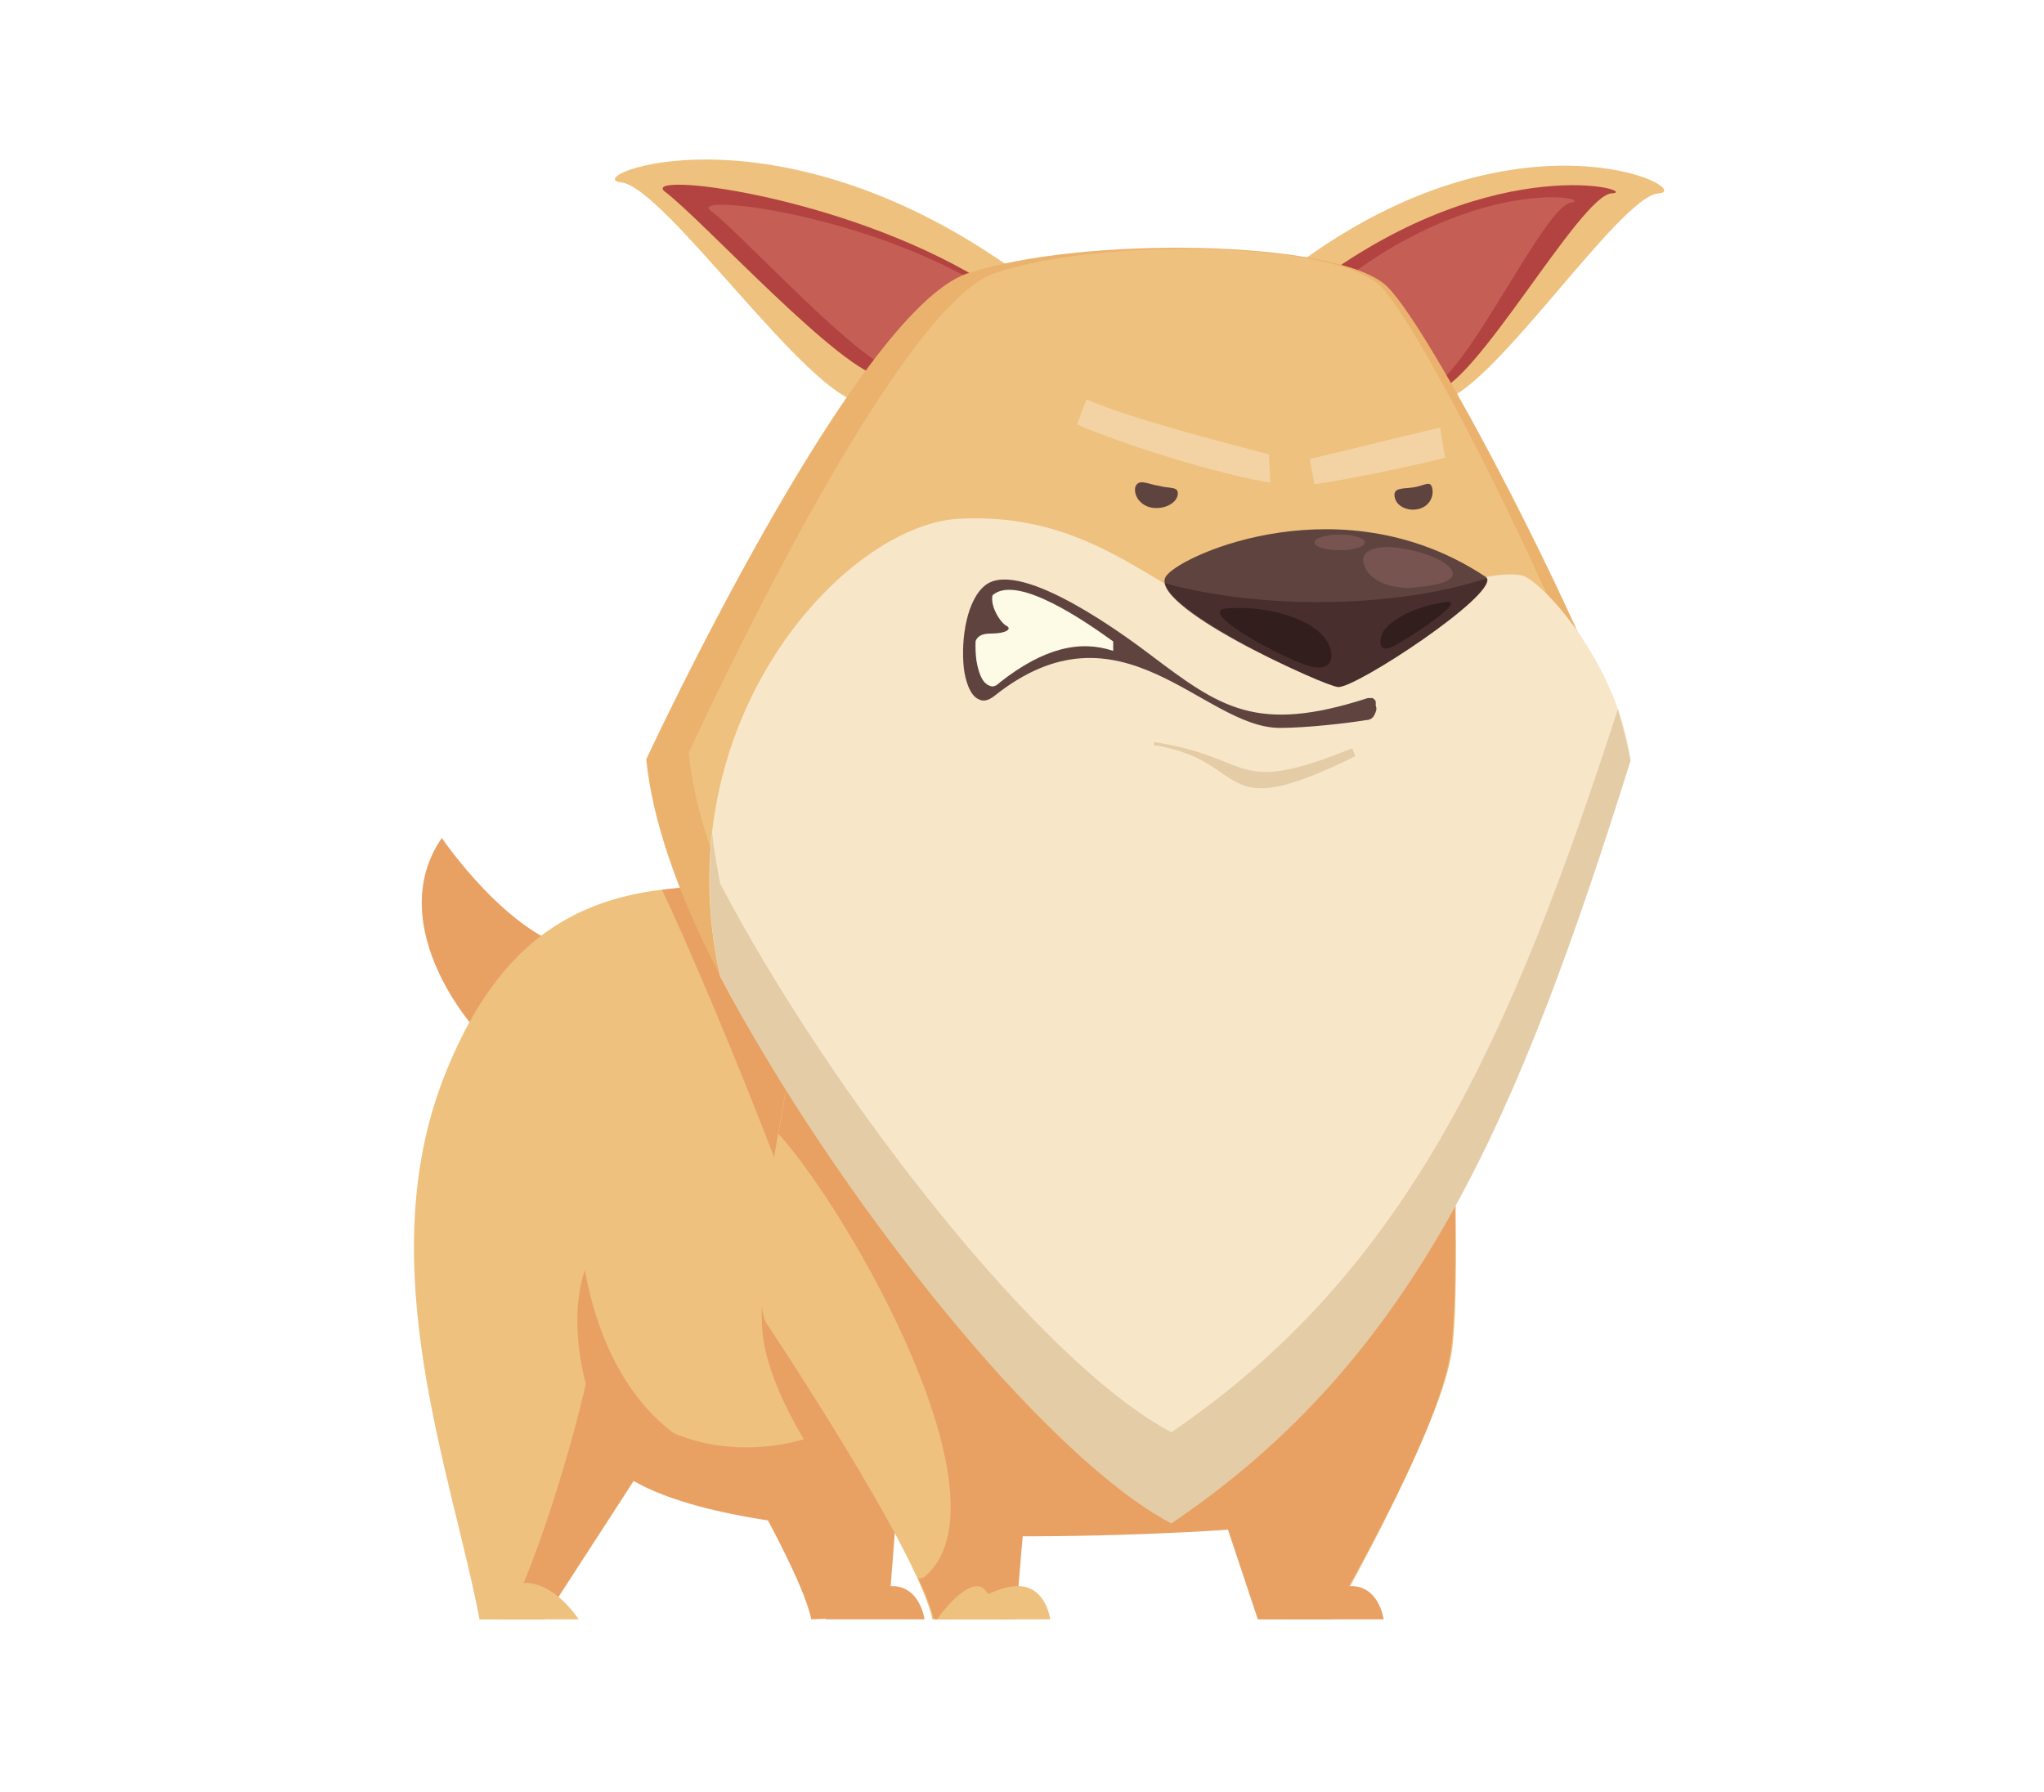 <?xml version="1.0" encoding="utf-8"?>
<!-- Generator: Adobe Illustrator 21.0.2, SVG Export Plug-In . SVG Version: 6.00 Build 0)  -->
<svg version="1.1" id="Слой_1" xmlns="http://www.w3.org/2000/svg" xmlns:xlink="http://www.w3.org/1999/xlink" x="0px" y="0px"
	 viewBox="0 0 130 114" style="enable-background:new 0 0 130 114;" xml:space="preserve">
<style type="text/css">
	.st0{fill:#E8A163;}
	.st1{fill:#EEC17E;}
	.st2{fill:#B24340;}
	.st3{fill:#C55E55;}
	.st4{fill:#EBB26D;}
	.st5{fill:#F8E6C9;}
	.st6{fill:#E4CCA7;}
	.st7{fill:#5F433F;}
	.st8{fill:#FDFBE5;}
	.st9{opacity:0.5;}
	.st10{fill:#482E2C;}
	.st11{fill:#321E1D;}
	.st12{fill:#785450;}
</style>
<g>
	<path class="st0" d="M32.1,67.2c-2.1-1.3-7.8-8.4-4-13.9c0,0,4.2,6.2,8.5,7.1L32.1,67.2z"/>
	<path class="st1" d="M91.5,25.5c3.1-0.1,11.5-13.1,14-13.2c2.5-0.2-8.9-6-23.1,4.6L91.5,25.5z"/>
	<path class="st2" d="M91.2,24.9c2.5-0.1,9.3-12.5,11.3-12.6c2-0.1-7.2-2.9-18.7,5.6L91.2,24.9z"/>
	<path class="st3" d="M90.9,24.6c2.2-0.3,7.3-11.5,9-11.7c1.8-0.3-6.5-2-15.9,6.1L90.9,24.6z"/>
	<path class="st1" d="M54.8,25.6c-3.4-0.3-12.5-13.7-15.3-14s9.7-5.5,25.3,5.8L54.8,25.6z"/>
	<path class="st0" d="M42.9,68.9c-0.1,1-2.4,12.9-1.3,15.5c0,0,9.1,14.3,10,18.6l4.9-0.2l1.3-16.8L42.9,68.9z"/>
	<path class="st1" d="M30.5,103c-1.8-9.4-6.9-22.5-2.3-34.4C32.8,56.8,40.4,55.4,52,56.9c11.6,1.5,39.8-1.4,39.8-1.4
		s1.4,25.6,0.5,30.7S84.7,103,84.7,103h-4.6l-1.7-6c0,0-30.5,0.3-39.5-4.8L34.7,103H30.5z"/>
	<path class="st0" d="M52.9,94.2c0,0-3.5-4.5-4.3-8.7s1.8-12.2,1.8-12.2l7,21.4L52.9,94.2z"/>
	<path class="st0" d="M91.8,55.5c0,0-28.3,2.9-39.8,1.4c-3.7-0.5-7-0.7-9.9-0.3c2.8,5.8,13.6,31.7,11.7,33.6
		c-1.7,1.8-11.4,4.4-16.2-3.8c-1,5.3-4.1,14.9-5.5,16.6h2.5l5.7-8.8c9,5.2,37.8,3.1,37.8,3.1l1.9,5.7h4.6c0,0,6.8-11.6,7.6-16.7
		C93.2,81.1,91.8,55.5,91.8,55.5z"/>
	<path class="st1" d="M50.1,68.6c-0.1,1-2.6,12.8-1.4,15.5c0,0,9.7,14.5,10.6,18.9h5.2l1.4-16.7L50.1,68.6z"/>
	<path class="st0" d="M50.1,68.6c0,0.3-0.3,1.8-0.6,3.5c4.6,5.1,15,23.4,9.3,28.2c-0.1,0.1-0.3,0.1-0.4,0.1c0.5,1,0.8,1.9,1,2.6h5.2
		l1.4-16.7L50.1,68.6z"/>
	<path class="st2" d="M56.2,24C53.6,23.8,44.7,14,42.3,12.2c-1.7-1.3,11,0.1,20.1,5.6L56.2,24z"/>
	<path class="st3" d="M57.1,23.6c-2.2-0.2-9.8-8.6-11.9-10.2c-1.5-1.1,9.5,0.1,17.3,4.8L57.1,23.6z"/>
	<path class="st4" d="M74.7,94.8C63.5,89,42.7,64,41.1,48.3c0,0,13.2-28.4,20.4-30.9c7.2-2.4,23.5-2.2,26.7,0.8
		c3.1,3,14.3,25,15.2,30.1C96.4,70.9,90.3,84.2,74.7,94.8z"/>
	<path class="st1" d="M75.3,91.5C65,85.9,45.3,62.9,43.8,47.9c0,0,12.8-28.1,19.4-30.5c6.6-2.3,21.7-2.1,24.6,0.8
		c2.9,2.9,13.2,24,14.1,28.8C95.3,68.6,89.8,81.4,75.3,91.5z"/>
	<path class="st5" d="M82.2,39.5c-7.2,1-10.6-7.1-21.3-6.5C53.6,33.5,42.2,46,45.8,62.1C53,75.8,66.4,91,74.7,95.3
		c15.7-10.6,22-24.3,29-47c-0.9-6.3-5.7-11.4-6.9-11.7C94.2,36.1,89.4,38.6,82.2,39.5z"/>
	<path class="st6" d="M74.5,91.1C66.3,86.8,53,69.9,45.8,56.2c-0.2-1.1-0.4-2.1-0.5-3.2c-0.3,2.9-0.2,5.9,0.5,9.1
		C53,75.8,66.3,92.6,74.5,96.9C90.2,86.3,96.6,71,103.7,48.4c-0.2-1.1-0.5-2.2-0.8-3.3C96.1,66.1,89.5,80.9,74.5,91.1z"/>
	<path class="st7" d="M74.2,36.6c1.1-1.4,11.3-5.9,20.3,0.1c1.2,0.8-8.3,7-9.4,6.9C84,43.6,72.7,38.4,74.2,36.6z"/>
	<g>
		<path class="st7" d="M81.4,46.3c-4.9,0-10.1-8.5-18.2-2c-0.4,0.3-0.7,0.3-0.9,0.2c-0.6-0.2-0.9-1.2-1-2c-0.2-1.9,0.2-4.4,1.4-5.3
			c2.3-1.7,9.2,3.5,10.4,4.4c4.5,3.4,6.8,5.1,13.9,2.8c0.1,0,0.2,0,0.3,0c0.1,0.1,0.2,0.1,0.2,0.3l0,0.2c0.1,0.2,0,0.4-0.1,0.6
			c-0.1,0.2-0.3,0.3-0.5,0.3C85.7,46,83.1,46.3,81.4,46.3z"/>
	</g>
	<g>
		<path class="st6" d="M73.4,47.4l0-0.2c6.5,1,4.9,3.5,12.6,0.4l0.2,0.5C77.1,52.6,79.7,48.4,73.4,47.4z"/>
	</g>
	<path class="st7" d="M74.9,31.5c0.1-0.6-0.5-0.4-1.2-0.6c-0.7-0.1-1.3-0.5-1.5,0.1c-0.1,0.6,0.4,1.2,1.1,1.3
		C74.1,32.4,74.8,32,74.9,31.5z"/>
	<path class="st7" d="M91.1,31.1c-0.1-0.6-0.5-0.2-1.2-0.1c-0.7,0.1-1.3,0-1.2,0.6c0.1,0.6,0.8,0.9,1.4,0.8
		C90.8,32.3,91.2,31.7,91.1,31.1z"/>
	<path class="st8" d="M70.8,40.8c-1.8-1.3-6-4.2-7.6-3c-1,0.7-1.3,2.7-1.1,4.2c0.1,0.6,0.3,1.4,0.8,1.6c0.2,0.1,0.4,0.1,0.7-0.2
		c2.8-2.2,5.1-2.7,7.2-2V40.8z"/>
	<path class="st7" d="M62,43.1c-0.3-2.3,0-2.8,1-2.8c1,0,1.4-0.3,1-0.5c-0.4-0.2-1.3-1.6-0.7-2.3c0,0-1.1,0.2-1.4,1.6
		c-0.3,1.4-0.5,3.5-0.5,3.5L62,43.1z"/>
	<g class="st9">
		<path class="st5" d="M83.6,30.8c2.9-0.4,8.1-1.6,8.3-1.7l-0.3-1.9c-0.1,0-5.4,1.3-8.3,2L83.6,30.8z"/>
		<path class="st5" d="M80.7,28.9c-3-0.8-8.6-2.2-11.6-3.5L68.5,27c3,1.3,9.1,3.2,12.3,3.7L80.7,28.9z"/>
	</g>
	<path class="st1" d="M30.5,103h6.3c0,0-1.6-2.5-3.6-2.3C31.3,100.9,30.5,103,30.5,103z"/>
	<path class="st0" d="M52.5,103h6.3c0,0-0.3-2.3-2.3-2.1C54.6,101.1,52.5,103,52.5,103z"/>
	<path class="st1" d="M60.5,103h6.3c0,0-0.3-2.3-2.3-2.1C62.5,101.1,60.5,103,60.5,103z"/>
	<path class="st1" d="M59.6,103h3.7c0,0-0.2-2.3-1.3-2.1C60.9,101.1,59.6,103,59.6,103z"/>
	<path class="st0" d="M81.7,103H88c0,0-0.3-2.3-2.3-2.1C83.8,101.1,81.7,103,81.7,103z"/>
	<path class="st10" d="M83.8,38.3c-3.7,0-7.2-0.5-9.7-1.2c0.4,2,10,6.5,11,6.6c1.1,0.1,10.2-5.9,9.4-6.9
		C91.8,37.7,88,38.3,83.8,38.3z"/>
	<path class="st11" d="M83.4,42.4C81.8,42,76,38.9,78,38.7c2.8-0.2,5.1,0.7,6,1.6C84.9,41.1,85.1,42.8,83.4,42.4z"/>
	<path class="st11" d="M88.4,41.2c0.8-0.3,5.2-3.2,3.5-2.9c-2,0.3-3.3,1.1-3.8,1.7C87.7,40.5,87.6,41.5,88.4,41.2z"/>
	<path class="st12" d="M92.4,36.5c0-0.6-1.4-1.3-3.1-1.6c-1.7-0.3-2.6,0.1-2.6,0.7s0.6,1.7,2.8,1.8C91.3,37.3,92.4,37,92.4,36.5z"/>
	<ellipse class="st12" cx="85.2" cy="34.5" rx="1.6" ry="0.5"/>
	<path class="st0" d="M37.2,80.8c0,0-1.7,4.1,1.3,10.7l5.4,0.3C43.9,91.8,38.8,89.6,37.2,80.8z"/>
</g>
</svg>

